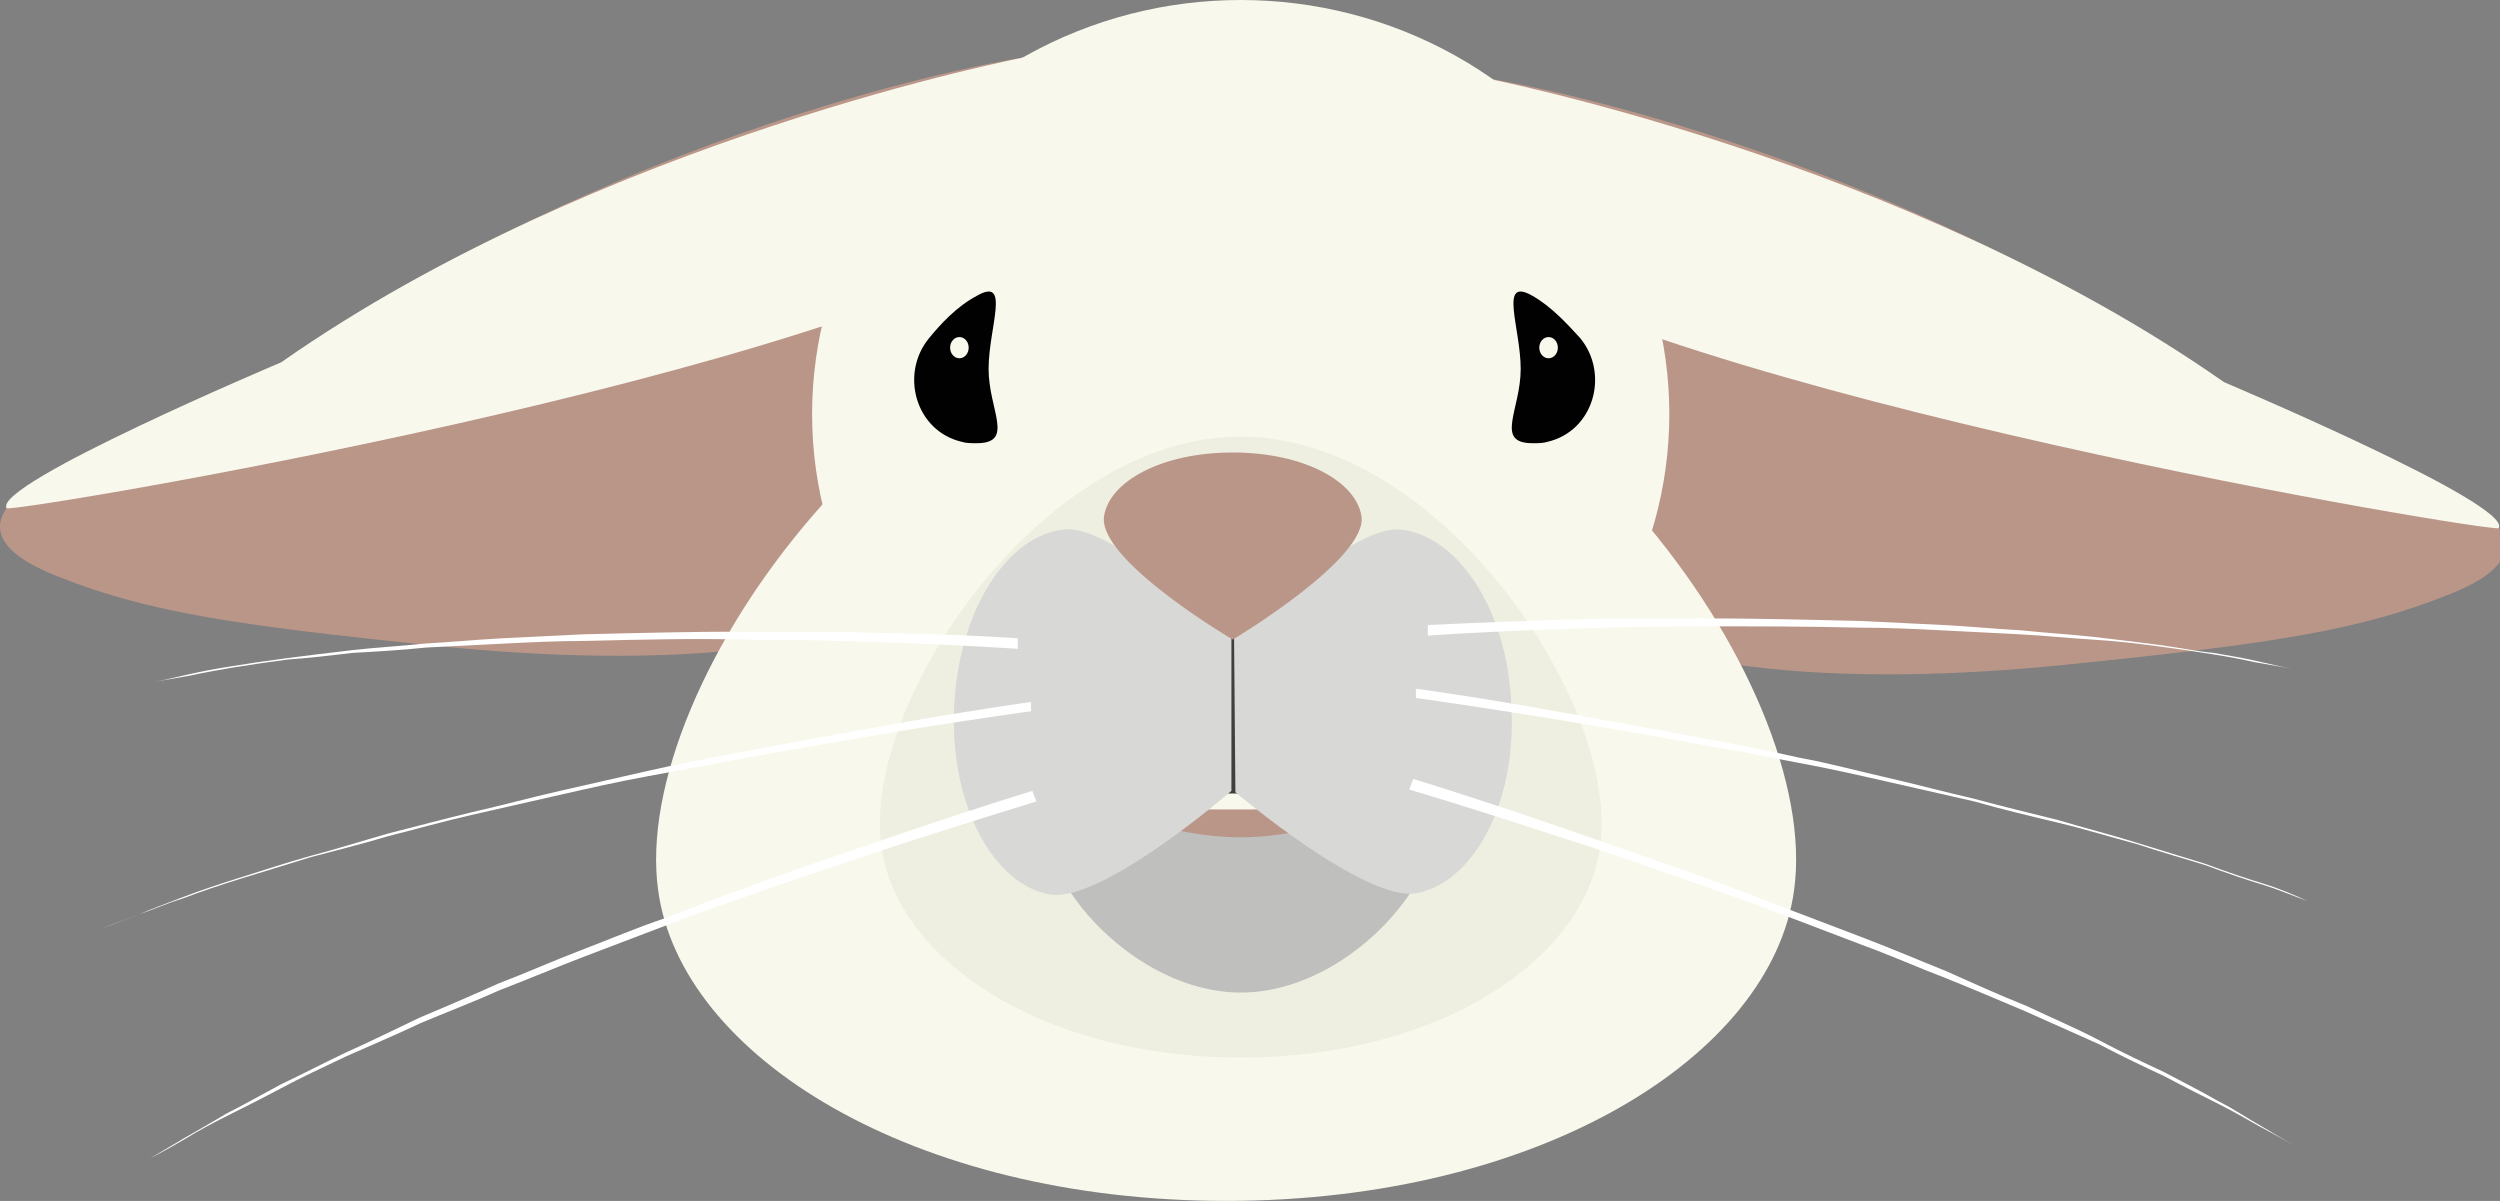 <?xml version="1.0" encoding="utf-8"?>
<!-- Generator: Adobe Illustrator 18.0.0, SVG Export Plug-In . SVG Version: 6.00 Build 0)  -->
<!DOCTYPE svg PUBLIC "-//W3C//DTD SVG 1.1//EN" "http://www.w3.org/Graphics/SVG/1.1/DTD/svg11.dtd">
<svg version="1.1" id="Layer_1" xmlns="http://www.w3.org/2000/svg" xmlns:xlink="http://www.w3.org/1999/xlink" x="0px" y="0px"
	 viewBox="0 0 188.4 90.5" enable-background="new 0 0 188.4 90.5" xml:space="preserve">
<rect x="0" y="0" width="188.4" height="90.5" fill="#808080" stroke="none"/>
<g>
	<g>
		<path fill="#BA9689" d="M77.3,4.3c0,0-27.9,4.1-56.1,23C15,31.4-9.5,37.7,4,43.3c6.9,2.8,13.4,3.8,29.2,5.4
			c15.8,1.6,33.9,1.1,43.3-7.4c0,0,10-4.4,18.7-7.8"/>
		<path fill="#F8F8EC" d="M77.3,4.3c0,0-32,6.1-56.1,23c0,0-21.8,9.2-20.7,11c0.2,0.4,63.1-10,79.3-21.6"/>
	</g>
	<g>
		<path fill="#BA9689" d="M111.5,5.8c0,0,27.9,4.1,56.1,23c6.1,4.1,30.7,10.4,17.2,15.9c-6.9,2.8-13.4,3.8-29.2,5.4
			c-15.8,1.6-33.9,1.1-43.3-7.4c0,0-10-4.4-18.7-7.8"/>
		<path fill="#F8F8EC" d="M111.5,5.8c0,0,32,6.1,56.1,23c0,0,21.8,9.2,20.7,11c-0.2,0.4-63.1-10-79.3-21.6"/>
	</g>
	<path fill="#F8F8EC" d="M135.2,67.1c2.2-15.7-19.2-44.9-42.8-44.9s-45,29.2-42.8,44.9c1.7,12.5,19.2,23.4,42.8,23.4
		S133.5,79.6,135.2,67.1z"/>
	<ellipse fill="#F8F8EC" cx="93.5" cy="31.2" rx="32.3" ry="31.2"/>
	<path fill="#EFEFE1" d="M120.6,63.7c1.4-10.8-12.1-30.8-27.1-30.8S65,52.9,66.4,63.7c1.1,8.6,12.1,16,27.1,16
		S119.5,72.3,120.6,63.7z"/>
	<path fill="#BA9689" d="M83.8,64c-0.5-4.5,4.3-12.9,9.7-12.9c5.4,0,10.2,8.4,9.7,12.9c-0.4,3.6-4.3,6.7-9.7,6.7S84.2,67.6,83.8,64z
		"/>
	<path fill="#BFBFBE" d="M108,61.8c0.7,4.6-6.5,13-14.5,13s-15.3-8.5-14.5-13c0.6-3.6,6.5,1.3,14.5,1.3S107.5,58.1,108,61.8z"/>
	<rect x="85.1" y="52.5" fill="#F8F8EC" width="16.8" height="8.5"/>
	<rect x="78" y="47.5" fill="#3F403F" width="31" height="12.3"/>
	<path fill="#D8D8D6" d="M80.2,39.9c3.8-0.4,12.6,8.1,12.6,8.1l0,11.6c0,0-9.8,8.5-13.7,7.8c-4.1-0.7-7.5-6.5-7.2-14
		S76,40.3,80.2,39.9z"/>
	<path fill="#D8D8D6" d="M105.5,39.9c-3.8-0.3-12.5,8.2-12.5,8.2l0.1,11.6c0,0,9.9,8.4,13.7,7.6c4.1-0.8,7.5-6.5,7.1-14.1
		C113.6,45.7,109.7,40.3,105.5,39.9z"/>
	<path fill="#BA9689" d="M102.6,38.9c0.5,3.2-9.7,9.3-9.7,9.3s-10.2-6-9.7-9.3c0.4-2.6,4.3-4.8,9.7-4.8S102.2,36.3,102.6,38.9z"/>
	<path fill="#010101" d="M70,25.5c-2.2,2.7-1,7,2.5,7.8c0.3,0.1,0.7,0.1,1.1,0.1c2.9,0,0.9-2.5,0.9-5.6s1.7-7-0.9-5.5
		C72.1,23.1,70.9,24.4,70,25.5z"/>
	<ellipse fill="#F8F8EC" cx="72.3" cy="26.2" rx="0.7" ry="0.8"/>
	<path fill="#010101" d="M119.1,25.5c2.2,2.7,1,7-2.5,7.8c-0.3,0.1-0.7,0.1-1.1,0.1c-2.9,0-0.9-2.5-0.9-5.6s-1.7-7,0.9-5.5
		C116.9,23.1,118.1,24.4,119.1,25.5z"/>
	<ellipse fill="#F8F8EC" cx="116.7" cy="26.2" rx="0.7" ry="0.8"/>
	<g>
		<path fill="#FFFFFF" d="M107.6,47.1c0,0,4.1-0.2,10.2-0.4c3.1-0.1,6.6-0.1,10.5-0.1c3.8,0,7.9,0.1,12,0.2c2,0.1,4.1,0.2,6.1,0.3
			c2,0.1,4,0.3,5.9,0.4c1.9,0.2,3.7,0.3,5.5,0.5c1.7,0.2,3.4,0.4,4.9,0.6c1.5,0.2,2.9,0.5,4.1,0.6c1.2,0.2,2.3,0.4,3.2,0.6
			c1.7,0.4,2.7,0.6,2.7,0.6s-1-0.2-2.8-0.5c-0.9-0.2-1.9-0.4-3.2-0.6c-1.2-0.2-2.6-0.4-4.1-0.6c-1.5-0.2-3.2-0.4-4.9-0.5
			c-1.7-0.1-3.6-0.3-5.5-0.4c-1.9-0.1-3.9-0.2-5.9-0.3c-2-0.1-4-0.2-6.1-0.2c-4.1-0.1-8.1-0.1-12-0.1c-3.8,0-7.4,0.1-10.4,0.2
			c-6.1,0.2-10.2,0.5-10.2,0.5L107.6,47.1z"/>
	</g>
	<g>
		<path fill="#FFFFFF" d="M106.7,51.9c0,0,4.5,0.6,11.1,1.8c3.3,0.6,7.2,1.3,11.4,2.1c2.1,0.4,4.2,0.8,6.4,1.3
			c2.2,0.4,4.4,1,6.6,1.5c2.2,0.5,4.4,1.1,6.6,1.6c2.2,0.6,4.3,1.1,6.3,1.6c2,0.6,4,1.1,5.9,1.7c1.9,0.6,3.6,1.1,5.2,1.6
			c1.6,0.6,3.1,1.1,4.4,1.5c1.3,0.4,2.4,0.9,3.3,1.3c1.8,0.7,2.9,1.1,2.9,1.1s-1.1-0.4-2.9-1.1c-0.9-0.3-2-0.8-3.3-1.2
			c-1.3-0.4-2.8-0.9-4.4-1.5c-1.6-0.5-3.4-1-5.2-1.6c-1.9-0.5-3.8-1.1-5.9-1.6c-2.1-0.5-4.2-1-6.3-1.6c-2.2-0.5-4.4-1-6.6-1.5
			c-2.2-0.5-4.4-1-6.6-1.4c-2.2-0.4-4.3-0.9-6.4-1.2c-4.2-0.8-8-1.4-11.4-2c-6.7-1.1-11.1-1.7-11.1-1.7L106.7,51.9z"/>
	</g>
	<g>
		<path fill="#FFFFFF" d="M106.5,58.7c0,0,4.3,1.3,10.7,3.5c3.2,1.1,6.9,2.4,10.9,3.8c2,0.7,4,1.5,6.1,2.3c2.1,0.8,4.2,1.6,6.3,2.4
			c2.1,0.8,4.2,1.7,6.2,2.5c2,0.9,4,1.8,6,2.6c1.9,0.9,3.8,1.7,5.5,2.6c1.7,0.9,3.4,1.7,4.9,2.4c1.5,0.8,2.9,1.5,4.1,2.2
			c1.2,0.6,2.2,1.3,3.1,1.8c1.7,1,2.7,1.6,2.7,1.6s-1-0.6-2.7-1.5c-0.9-0.5-1.9-1.1-3.1-1.7c-1.2-0.6-2.6-1.3-4.1-2.1
			c-1.5-0.7-3.2-1.5-4.9-2.4c-1.8-0.8-3.6-1.6-5.6-2.5c-1.9-0.8-4-1.7-6-2.5c-2.1-0.8-4.1-1.7-6.3-2.5c-2.1-0.8-4.2-1.6-6.3-2.4
			c-2.1-0.8-4.1-1.5-6.1-2.2c-4-1.4-7.7-2.7-10.9-3.7c-6.4-2.1-10.8-3.4-10.8-3.4L106.5,58.7z"/>
	</g>
	<g>
		<path fill="#FFFFFF" d="M76.7,48.9c0,0-4.1-0.3-10.2-0.5c-3.1-0.1-6.6-0.2-10.4-0.2c-3.8-0.1-7.9,0-12,0.1c-2,0-4.1,0.1-6.1,0.2
			c-2,0.1-4,0.2-5.9,0.3c-1.9,0.2-3.7,0.3-5.5,0.4c-1.7,0.2-3.4,0.4-4.9,0.5c-1.5,0.2-2.9,0.4-4.1,0.6c-1.2,0.2-2.3,0.4-3.2,0.6
			c-1.8,0.3-2.8,0.5-2.8,0.5s1-0.2,2.7-0.6c0.9-0.2,1.9-0.4,3.2-0.6c1.2-0.2,2.6-0.4,4.1-0.6c1.5-0.2,3.2-0.4,4.9-0.6
			c1.7-0.2,3.6-0.3,5.5-0.5c1.9-0.1,3.9-0.3,5.9-0.4c2-0.1,4-0.2,6.1-0.3c4.1-0.1,8.2-0.2,12-0.2c3.8,0,7.4,0,10.5,0.1
			c6.1,0.1,10.2,0.4,10.2,0.4L76.7,48.9z"/>
	</g>
	<g>
		<path fill="#FFFFFF" d="M77.7,53.6c0,0-4.5,0.6-11.1,1.7c-3.3,0.6-7.2,1.2-11.4,2c-2.1,0.4-4.2,0.8-6.4,1.2
			c-2.2,0.4-4.4,0.9-6.6,1.4c-2.2,0.5-4.4,1-6.6,1.5c-2.2,0.5-4.3,1.1-6.3,1.6c-2,0.6-4,1.1-5.9,1.6c-1.9,0.6-3.6,1.1-5.2,1.6
			c-1.6,0.5-3.1,1-4.4,1.5c-1.3,0.4-2.4,0.9-3.3,1.2C8.7,69.6,7.6,70,7.6,70s1-0.4,2.9-1.1c0.9-0.4,2-0.8,3.3-1.3
			c1.3-0.5,2.8-1,4.4-1.5c1.6-0.5,3.4-1.1,5.2-1.6c1.9-0.5,3.8-1.1,5.9-1.7c2-0.5,4.2-1.1,6.3-1.6c2.2-0.5,4.4-1.1,6.6-1.6
			c2.2-0.5,4.4-1,6.6-1.5c2.2-0.5,4.3-0.9,6.4-1.3c4.2-0.8,8-1.5,11.4-2.1c6.7-1.2,11.1-1.8,11.1-1.8L77.7,53.6z"/>
	</g>
	<g>
		<path fill="#FFFFFF" d="M78.1,60.4c0,0-4.3,1.3-10.8,3.4c-3.2,1.1-7,2.3-10.9,3.7c-2,0.7-4.1,1.4-6.1,2.2
			c-2.1,0.8-4.2,1.6-6.3,2.4c-2.1,0.8-4.2,1.7-6.3,2.5c-2,0.9-4.1,1.7-6,2.5c-1.9,0.9-3.8,1.7-5.6,2.5c-1.7,0.8-3.4,1.6-4.9,2.4
			c-1.5,0.8-2.9,1.5-4.1,2.1c-1.2,0.6-2.3,1.2-3.1,1.7c-1.7,1-2.7,1.5-2.7,1.5s1-0.6,2.7-1.6c0.9-0.5,1.9-1.1,3.1-1.8
			c1.2-0.6,2.6-1.4,4.1-2.2c1.5-0.7,3.2-1.6,4.9-2.4c1.8-0.8,3.6-1.7,5.5-2.6c1.9-0.8,4-1.7,6-2.6c2.1-0.8,4.1-1.7,6.2-2.5
			c2.1-0.8,4.2-1.7,6.3-2.4c2.1-0.8,4.1-1.6,6.1-2.3c4-1.5,7.7-2.7,10.9-3.8c6.4-2.2,10.7-3.5,10.7-3.5L78.1,60.4z"/>
	</g>
</g>
</svg>
